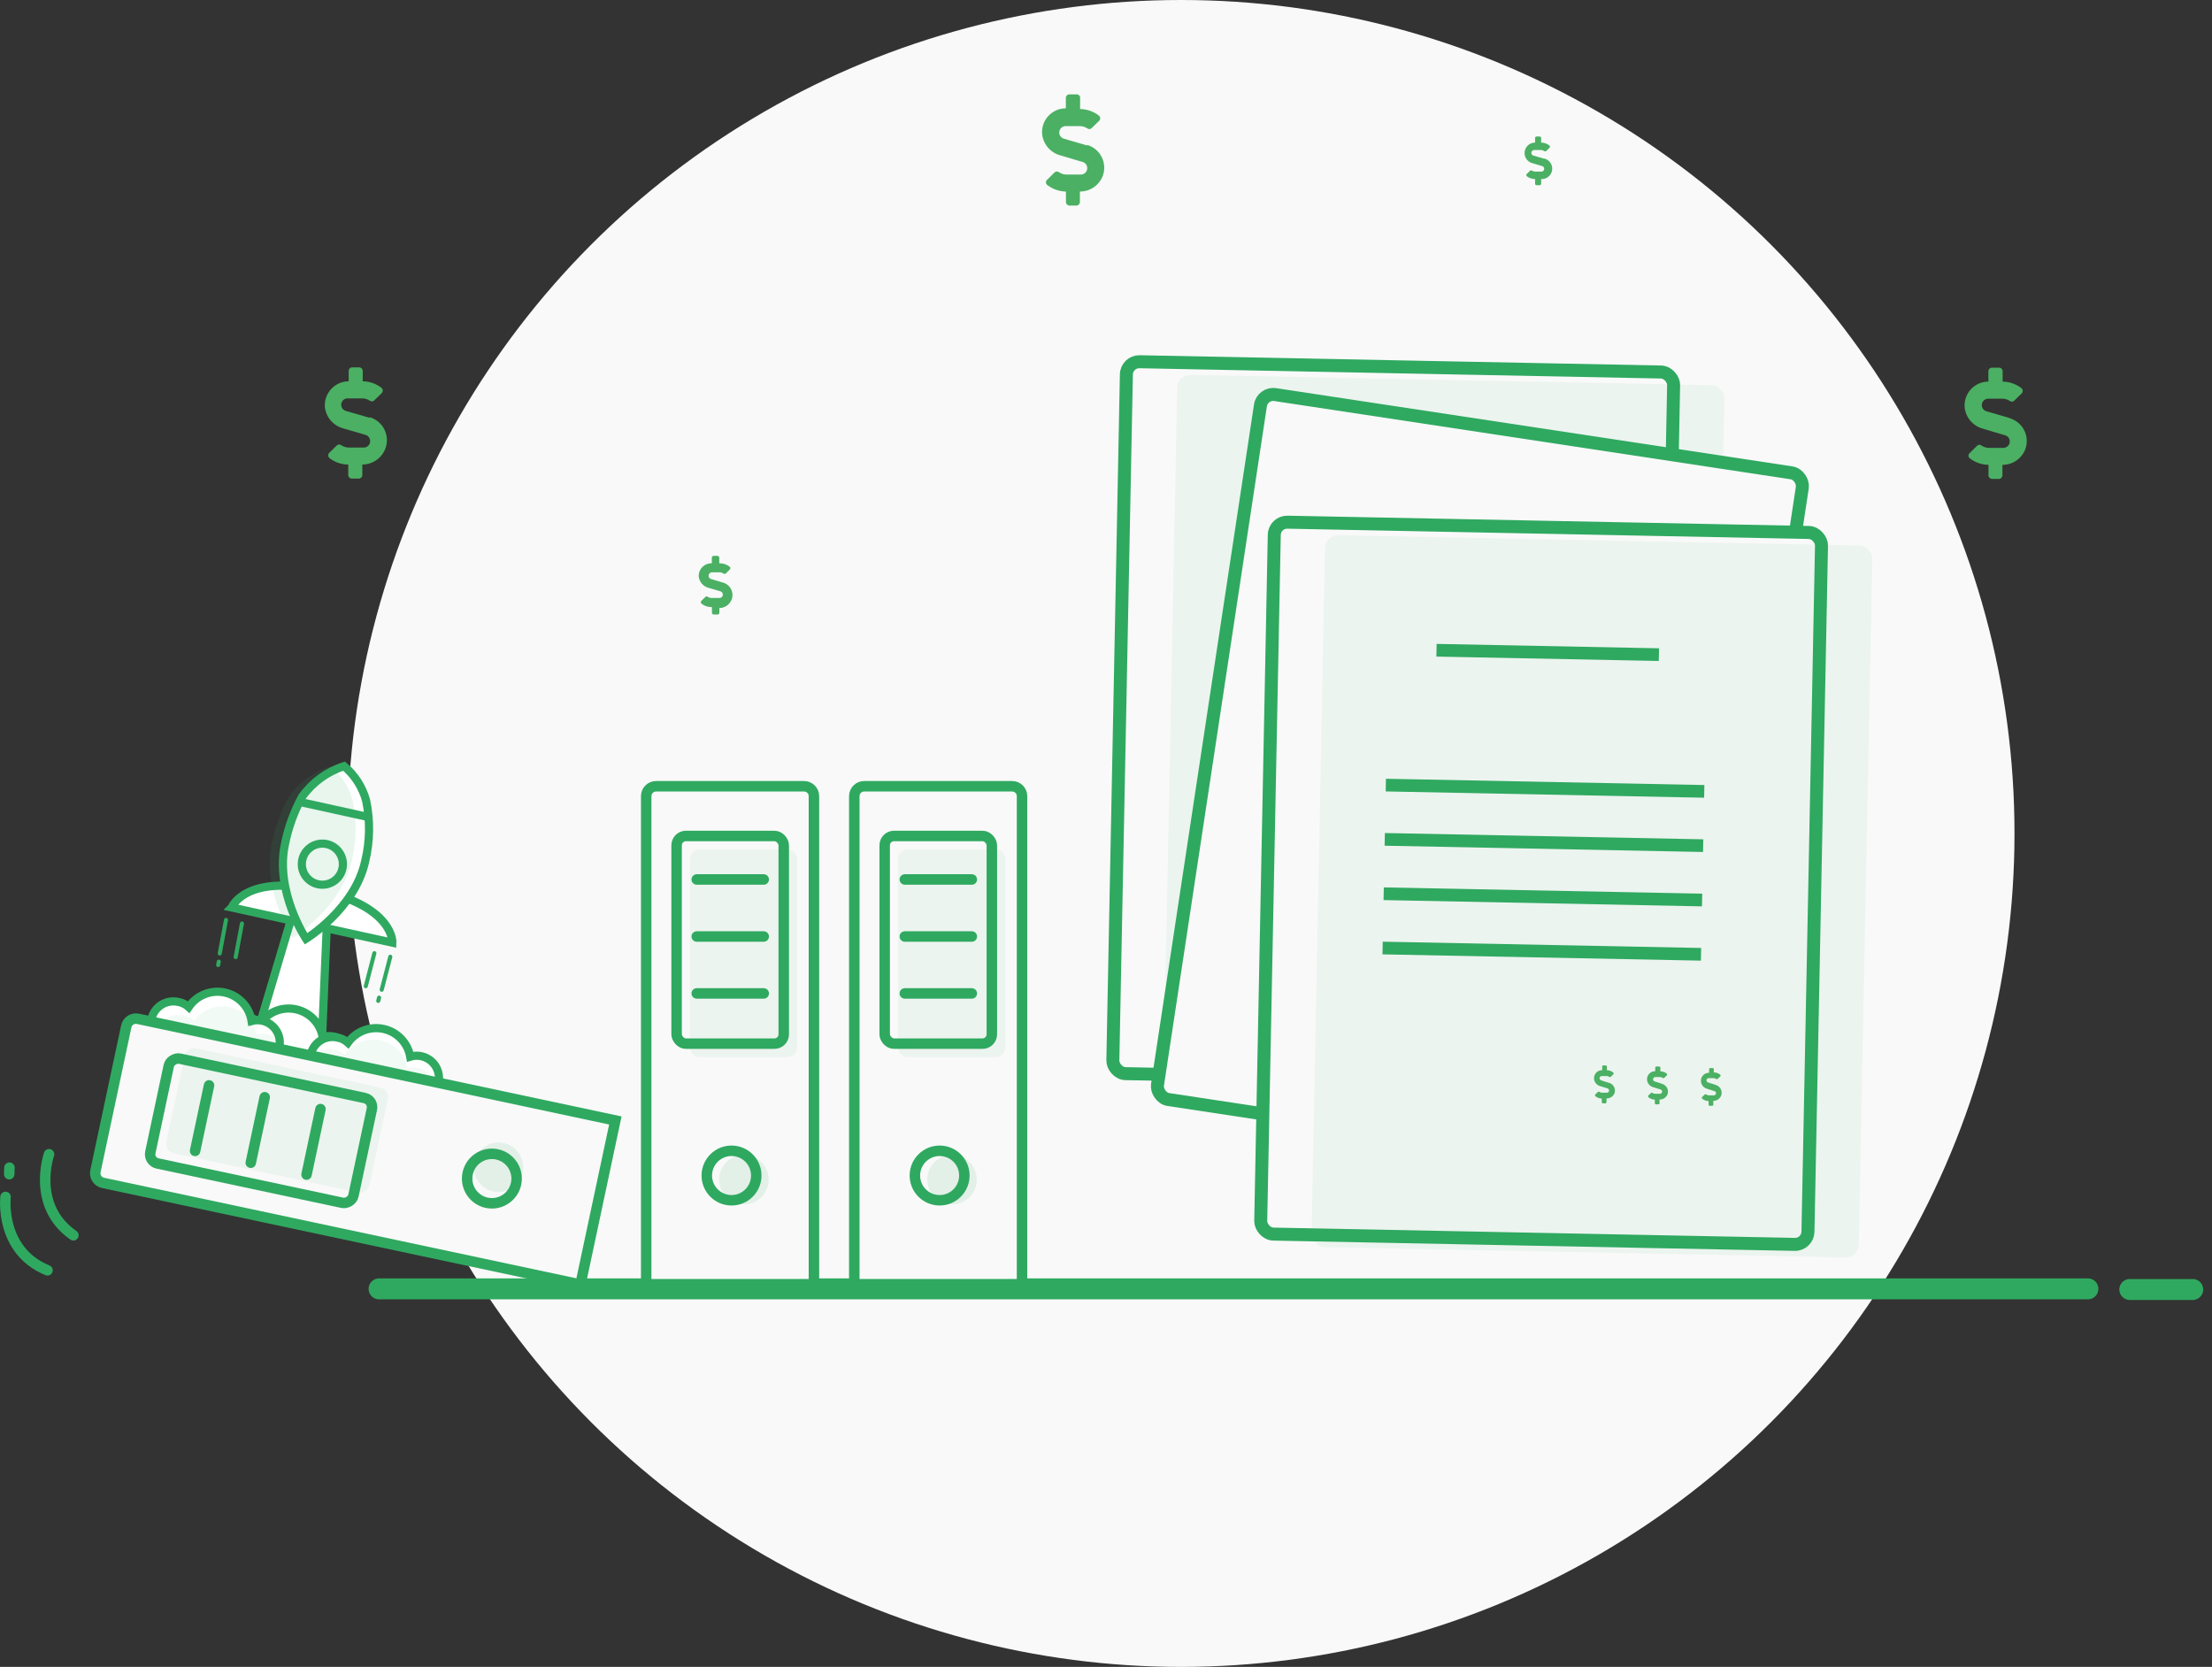 <svg xmlns="http://www.w3.org/2000/svg" width="211" height="159" viewBox="0 0 211 159">
    <rect x="0" y="0" width="211" height="159" fill="#333333" stroke="none"/>
    <g fill="none" fill-rule="evenodd">
        <g>
            <g>
                <g transform="translate(-115 -193) translate(20 193) translate(95)">
                    <circle cx="112.66" cy="79.5" r="79.5" fill="#F9F9F9" fill-rule="nonzero"/>
                    <path stroke="#2FA960" stroke-linecap="round" stroke-width="2" d="M36.16 122.94L199.16 122.94M203.16 123L209.16 123"/>
                    <path fill="#FFF" fill-rule="nonzero" stroke="#2FA960" stroke-linecap="round" stroke-width=".78" d="M27.93 87.13L24.62 98.26 30.69 99.62 31.19 87.93z"/>
                    <path fill="#FFF" fill-rule="nonzero" stroke="#2FA960" stroke-width=".78" d="M22.1 86.56l15.33 3.36s.18-3.41-6.94-5c-7.12-1.59-8.39 1.64-8.39 1.64z"/>
                    <path fill="#FFF" fill-rule="nonzero" stroke="#2FA960" stroke-width=".78" d="M34.83 82.17c-1 4.54-5.64 7.38-5.64 7.38s-3-4.52-2-9.06c.313-1.57.862-3.085 1.63-4.49.986-1.377 2.388-2.4 4-2.92 1.015.852 1.747 1.993 2.1 3.27.405 1.922.375 3.911-.09 5.82h0z"/>
                    <path stroke="#2FA960" stroke-width=".78" d="M28.61 76.5L35.2 77.95"/>
                    <circle cx="30.75" cy="82.43" r="1.96" stroke="#2FA960" stroke-width=".78"/>
                    <g fill="#2FA960" fill-rule="nonzero" opacity=".11">
                        <path d="M8.56 9.08c-1 4.54-5.63 7.38-5.63 7.38s-3-4.52-2-9.06c.318-1.539.864-3.022 1.62-4.4.99-1.376 2.39-2.402 4-2.93 1.009.86 1.737 2.002 2.09 3.28.4 1.892.373 3.85-.08 5.73z" transform="translate(25 73)"/>
                    </g>
                    <path stroke="#2FA960" stroke-linecap="round" stroke-width=".39" d="M21.56 87.75L20.96 90.95M23.08 88.09L22.48 91.29M20.87 91.73L20.81 92.05M37.23 91.26L36.41 94.41M35.71 90.92L34.89 94.07M36.16 95.16L36.08 95.47"/>
                    <path fill="#FFF" fill-rule="nonzero" stroke="#2FA960" stroke-linecap="round" stroke-width=".78" d="M33.35 101.81c.055-.118.095-.242.12-.37.171-.74-.064-1.516-.619-2.035-.554-.52-1.344-.704-2.071-.485-.234-1.31-1.23-2.35-2.528-2.64-1.297-.291-2.642.226-3.412 1.31-.268-.244-.596-.413-.95-.49-.554-.125-1.136-.025-1.616.279-.48.304-.82.786-.944 1.341-.01.13-.01.26 0 .39l12.02 2.7z"/>
                    <path fill="#FFF" fill-rule="nonzero" stroke="#2FA960" stroke-linecap="round" stroke-width=".78" d="M26.52 100.28c.05-.12.09-.243.12-.37.163-.729-.067-1.49-.608-2.006-.54-.516-1.311-.71-2.032-.514-.21-1.342-1.22-2.418-2.546-2.712-1.326-.294-2.697.254-3.454 1.382-.28-.255-.627-.425-1-.49-1.151-.255-2.291.47-2.55 1.62-.026.129-.043.259-.05.39l12.12 2.7zM41.7 103.68c.05-.12.09-.243.12-.37.171-.74-.064-1.516-.619-2.035-.554-.52-1.344-.704-2.071-.485-.234-1.31-1.23-2.35-2.528-2.64-1.297-.291-2.642.226-3.412 1.31-.28-.255-.627-.425-1-.49-.553-.125-1.133-.024-1.612.28-.479.304-.816.786-.938 1.34-.026.125-.043.252-.05.38l12.11 2.71z"/>
                    <path fill="#2FA960" fill-rule="nonzero" d="M41.48 103.23c-.386-1.053-1.526-1.623-2.6-1.3-.22-1.335-1.229-2.403-2.55-2.695-1.32-.293-2.687.248-3.45 1.365-.266-.246-.595-.416-.95-.49-.717-.174-1.473.034-2 .55l11.55 2.57zM27.06 100c-.386-1.053-1.526-1.623-2.6-1.3-.238-1.308-1.237-2.347-2.534-2.637-1.298-.29-2.643.225-3.416 1.307-.28-.255-.627-.425-1-.49-.717-.174-1.473.034-2 .55L27.06 100z" opacity=".06"/>
                    <path fill="#F9F9F9" fill-rule="nonzero" stroke="#2FA960" d="M26.763 86.007h14.1c.519 0 .94.42.94.94v46.56h-16v-46.56c0-.253.101-.495.282-.672.18-.177.425-.273.678-.268h0z" transform="rotate(-77.98 33.803 109.757)"/>
                    <circle cx="46.92" cy="112.42" r="2.36" stroke="#2FA960"/>
                    <circle cx="47.55" cy="111.34" r="2.36" fill="#2FA960" fill-rule="nonzero" opacity=".11"/>
                    <rect width="10.22" height="19.81" x="19.796" y="97.952" fill="#F9F9F9" fill-rule="nonzero" stroke="#2FA960" rx=".89" transform="rotate(-77.98 24.906 107.857)"/>
                    <rect width="10.22" height="19.81" x="21.314" y="96.971" fill="#2FA960" fill-rule="nonzero" opacity=".06" rx=".89" transform="rotate(-77.98 26.424 106.876)"/>
                    <path fill="#F9F9F9" fill-rule="nonzero" stroke="#2FA960" stroke-linecap="round" d="M18.61 109.78L19.94 103.53M23.92 110.91L25.25 104.66M29.24 112.04L30.57 105.79"/>
                    <path fill="#F9F9F9" fill-rule="nonzero" stroke="#2FA960" d="M62.6 75h14.1c.52 0 .94.42.94.94v46.56h-16V75.94c0-.253.102-.495.282-.672.181-.177.425-.273.678-.268z"/>
                    <circle cx="69.78" cy="112.13" r="2.36" stroke="#2FA960"/>
                    <circle cx="70.96" cy="112.52" r="2.36" fill="#2FA960" fill-rule="nonzero" opacity=".11"/>
                    <rect width="10.22" height="19.81" x="64.54" y="79.74" fill="#F9F9F9" fill-rule="nonzero" stroke="#2FA960" rx=".89"/>
                    <rect width="10.22" height="19.81" x="65.82" y="81.02" fill="#2FA960" fill-rule="nonzero" opacity=".06" rx=".89"/>
                    <path fill="#F9F9F9" fill-rule="nonzero" stroke="#2FA960" stroke-linecap="round" d="M66.46 83.89L72.85 83.89M66.46 89.33L72.85 89.33M66.46 94.76L72.85 94.76"/>
                    <path fill="#F9F9F9" fill-rule="nonzero" stroke="#2FA960" d="M82.45 75h14.1c.52 0 .94.42.94.94v46.56h-16V75.94c0-.253.102-.495.282-.672.181-.177.425-.273.678-.268h0z"/>
                    <circle cx="89.63" cy="112.13" r="2.36" stroke="#2FA960"/>
                    <circle cx="90.81" cy="112.52" r="2.36" fill="#2FA960" fill-rule="nonzero" opacity=".11"/>
                    <rect width="10.22" height="19.81" x="84.39" y="79.74" fill="#F9F9F9" fill-rule="nonzero" stroke="#2FA960" rx=".89"/>
                    <rect width="10.22" height="19.81" x="85.67" y="81.02" fill="#2FA960" fill-rule="nonzero" opacity=".06" rx=".89"/>
                    <path fill="#F9F9F9" fill-rule="nonzero" stroke="#2FA960" stroke-linecap="round" d="M86.31 83.89L92.7 83.89M86.31 89.33L92.7 89.33M86.31 94.76L92.7 94.76"/>
                    <path fill="#4BB063" fill-rule="nonzero" d="M103.72 13.88l-2.24-.65c-.26-.079-.439-.318-.44-.59 0-.337.273-.61.61-.61H103c.252-.001.5.072.71.21.115.098.285.098.4 0l.72-.7c.073-.065.115-.157.115-.255s-.042-.19-.115-.255c-.516-.4-1.147-.621-1.8-.63v-1c.021-.099-.004-.202-.068-.28-.064-.078-.16-.122-.262-.12h-.7c-.182 0-.33.148-.33.33v1c-.64 0-1.251.27-1.682.744-.43.475-.64 1.109-.578 1.746.115.96.805 1.753 1.74 2l2.12.63c.26.072.44.31.44.58.003.164-.06.321-.175.438-.115.116-.271.182-.435.182h-1.37c-.254.001-.501-.076-.71-.22-.119-.099-.291-.099-.41 0l-.72.71c-.076.06-.12.153-.12.25s.044.19.12.25c.513.398 1.14.62 1.79.63v1c0 .184.146.335.33.34h.67c.184-.005.33-.156.33-.34v-1c.974.004 1.847-.598 2.19-1.51.21-.588.167-1.237-.116-1.793-.284-.557-.785-.971-1.384-1.147l.02.06zM191.72 39.88l-2.24-.65c-.26-.079-.439-.318-.44-.59 0-.337.273-.61.61-.61H191c.252-.001.5.072.71.21.115.098.285.098.4 0l.72-.7c.073-.065.115-.157.115-.255s-.042-.19-.115-.255c-.516-.4-1.147-.621-1.8-.63v-1c0-.182-.148-.33-.33-.33h-.7c-.182 0-.33.148-.33.33v1c-.64 0-1.251.27-1.682.744-.43.475-.64 1.109-.578 1.746.115.96.805 1.753 1.74 2l2.12.63c.26.072.44.31.44.58.003.164-.06.321-.175.438-.115.116-.271.182-.435.182h-1.37c-.254.001-.501-.076-.71-.22-.119-.099-.291-.099-.41 0l-.72.71c-.076.06-.12.153-.12.25s.044.19.12.25c.513.398 1.14.62 1.79.63v1c0 .184.146.335.33.34h.67c.184-.005.33-.156.33-.34v-1c.974.004 1.847-.598 2.19-1.51.21-.588.167-1.237-.116-1.793-.284-.557-.785-.971-1.384-1.147l.02-.01zM147.27 15.13l-1-.29c-.118-.032-.2-.138-.2-.26.005-.147.123-.265.27-.27h.66c.11.002.219.037.31.1.052.044.128.044.18 0l.31-.31c.034-.027.053-.067.053-.11s-.02-.083-.053-.11c-.224-.18-.503-.279-.79-.28v-.43c0-.083-.067-.15-.15-.15h-.29c-.079.005-.14.07-.14.15v.43c-.282-.001-.55.116-.74.324-.191.207-.285.486-.26.766.04.426.345.78.76.88l.94.28c.117.047.186.168.167.292-.02.124-.122.219-.247.228h-.6c-.11.001-.218-.03-.31-.09-.052-.044-.128-.044-.18 0l-.32.31c-.03.028-.048.068-.048.11 0 .042.017.082.048.11.226.174.504.27.79.27v.44c0 .08.061.145.14.15h.29c.083 0 .15-.067.15-.15v-.44c.443.026.85-.243 1-.66.09-.258.071-.543-.053-.787-.125-.243-.344-.425-.607-.503h-.08zM69 55.58l-1.19-.35c-.147-.053-.237-.202-.216-.357.022-.155.15-.273.306-.283h.73c.136-.001.27.04.38.12.067.044.153.044.22 0l.38-.38c.039-.034.06-.083.06-.135 0-.052-.021-.1-.06-.135-.285-.223-.638-.34-1-.33v-.53c0-.1-.08-.18-.18-.18h-.36c-.095.005-.17.084-.17.18v.53c-.338-.012-.666.12-.904.36-.237.242-.363.572-.346.91.064.513.431.936.93 1.07l1.13.33c.143.04.241.171.24.32 0 .087-.035.17-.097.23s-.146.093-.233.09h-.73c-.135 0-.267-.038-.38-.11-.058-.057-.152-.057-.21 0l-.39.37c-.04.036-.062.087-.062.14 0 .053.023.104.062.14.285.222.639.338 1 .33v.53c0 .096.075.175.17.18h.36c.1 0 .18-.08.18-.18V58c.519-.006.982-.326 1.17-.81.12-.318.103-.671-.047-.976-.15-.305-.418-.534-.743-.634zM35.29 39.86L33 39.2c-.3-.078-.493-.369-.45-.676.044-.307.31-.532.62-.524h1.38c.256 0 .507.077.72.22.118.09.282.09.4 0l.73-.71c.07-.066.11-.158.11-.255s-.04-.189-.11-.255c-.516-.4-1.147-.621-1.8-.63v-1c-.005-.184-.156-.33-.34-.33h-.66c-.184 0-.335.146-.34.33v1c-.64.003-1.25.274-1.681.747-.431.473-.645 1.105-.589 1.743.125.96.816 1.749 1.75 2l2.13.62c.26.079.439.318.44.59.003.164-.06.321-.175.438-.115.116-.271.182-.435.182h-1.43c-.254.001-.501-.076-.71-.22-.119-.099-.291-.099-.41 0l-.73.71c-.07.066-.11.158-.11.255s.04.189.11.255c.514.401 1.148.62 1.8.62v1c0 .09.036.177.1.24.063.064.15.1.24.1h.66c.188 0 .34-.152.34-.34v-1c.977-.002 1.852-.607 2.2-1.52.226-.597.191-1.261-.096-1.832-.287-.57-.8-.994-1.414-1.168l.04.07z"/>
                    <rect width="52.21" height="67.92" x="106.794" y="34.988" fill="#F9F9F9" fill-rule="nonzero" stroke="#2FA960" stroke-width="1.24" rx="1.23" transform="rotate(1.13 132.9 68.948)"/>
                    <rect width="52.21" height="67.92" x="111.639" y="36.243" fill="#2FA960" fill-rule="nonzero" opacity=".06" rx="1.23" transform="rotate(1.13 137.744 70.203)"/>
                    <path fill="#2FA960" fill-rule="nonzero" d="M122.918 46.334H144.138V47.544H122.918z" transform="rotate(1.13 133.528 46.94)"/>
                    <path fill="#2FA960" fill-rule="nonzero" d="M118.093 59.277H148.473V60.487H118.093z" transform="rotate(1.13 133.283 59.882)"/>
                    <path fill="#2FA960" fill-rule="nonzero" d="M117.981 64.464H148.361V65.674H117.981z" transform="rotate(1.13 133.171 65.069)"/>
                    <path fill="#2FA960" fill-rule="nonzero" d="M117.879 69.641H148.259V70.851H117.879z" transform="rotate(1.13 133.069 70.246)"/>
                    <path fill="#2FA960" fill-rule="nonzero" d="M117.777 74.818H148.157V76.028H117.777z" transform="rotate(1.13 132.967 75.423)"/>
                    <path fill="#4BB063" fill-rule="nonzero" d="M139.38 88l-.76-.24c-.09-.028-.149-.116-.14-.21 0-.055.022-.107.062-.145.04-.038.093-.058.148-.055h.47c.086.002.17.03.24.08.037.032.093.032.13 0l.26-.24c.023-.023.035-.053.035-.085 0-.032-.012-.062-.035-.085-.173-.14-.388-.216-.61-.22v-.34c.003-.03-.008-.061-.028-.084-.021-.023-.051-.036-.082-.036h-.23c-.06.004-.11.05-.12.11v.34c-.217-.006-.426.08-.576.235-.15.157-.228.369-.214.585.037.328.265.603.58.7l.72.22c.088.033.148.116.15.21-.01.114-.106.2-.22.2h-.46c-.086 0-.17-.029-.24-.08-.042-.03-.098-.03-.14 0l-.25.24c-.025.02-.04.052-.04.085 0 .033.015.064.04.085.17.14.38.221.6.23v.34c0 .06.05.11.11.11h.22c.032 0 .062-.013.085-.035.022-.023.035-.053.035-.085v-.34c.327.008.626-.187.75-.49.073-.197.061-.416-.031-.605-.093-.189-.258-.331-.459-.395zM144.48 88.09l-.76-.24c-.089-.024-.148-.108-.14-.2 0-.116.094-.21.21-.21h.47c.086.002.17.03.24.08.037.032.093.032.13 0l.25-.24c.03-.018.047-.05.047-.085s-.018-.067-.047-.085c-.168-.141-.38-.219-.6-.22v-.34c0-.066-.054-.12-.12-.12h-.22c-.063 0-.115.048-.12.11v.34c-.218-.003-.427.085-.577.242-.15.158-.227.37-.213.588.04.324.268.594.58.69l.72.23c.09.023.153.106.15.2-.01.114-.106.2-.22.2h-.46c-.086 0-.17-.029-.24-.08-.04-.034-.1-.034-.14 0l-.25.23c-.025.02-.04.052-.04.085 0 .033.015.064.04.085.17.14.38.221.6.23v.34c0 .06.05.11.11.11h.22c.03.003.061-.008.084-.028.023-.021.036-.051.036-.082v-.35c.331.012.634-.183.76-.49.073-.197.061-.416-.031-.605-.093-.189-.258-.331-.459-.395l-.01.01zM149.58 88.19l-.76-.24c-.089-.026-.15-.108-.15-.2.005-.118.102-.21.22-.21h.46c.086 0 .17.029.24.08.042.03.098.03.14 0l.25-.24c.025-.02.04-.052.04-.085 0-.033-.015-.064-.04-.085-.168-.141-.38-.219-.6-.22v-.34c.003-.03-.008-.061-.028-.084-.021-.023-.051-.036-.082-.036H149c-.063 0-.115.048-.12.11V87c-.218-.003-.427.085-.577.242-.15.158-.227.37-.213.588.036.326.265.599.58.69l.72.23c.089.024.148.108.14.2 0 .055-.022.107-.062.145-.04.038-.093.058-.148.055h-.47c-.086-.002-.17-.03-.24-.08-.017-.018-.04-.028-.065-.028s-.048.01-.065.028l-.25.23c-.025.02-.04.052-.04.085 0 .033.015.064.04.085.17.14.38.221.6.23v.3c-.003.03.007.06.029.081.021.022.051.032.081.029h.22c.063 0 .115-.048.12-.11v-.3c.333.008.635-.191.76-.5.07-.198.057-.415-.035-.603s-.256-.331-.455-.397l.03-.01z"/>
                    <rect width="52.278" height="68.008" x="115.027" y="40.986" fill="#F9F9F9" fill-rule="nonzero" stroke="#2FA960" stroke-width="1.242" rx="1.23" transform="rotate(8.616 141.166 74.99)"/>
                    <path fill="#2FA960" fill-rule="nonzero" d="M133.919 52.429H155.139V53.639H133.919z" transform="rotate(8.58 144.529 53.034)"/>
                    <path fill="#2FA960" fill-rule="nonzero" d="M127.409 65.248H157.789V66.458H127.409z" transform="rotate(8.58 142.6 65.853)"/>
                    <path fill="#2FA960" fill-rule="nonzero" d="M126.644 70.365H157.024V71.575H126.644z" transform="rotate(8.58 141.834 70.97)"/>
                    <path fill="#2FA960" fill-rule="nonzero" d="M125.879 75.483H156.259V76.693H125.879z" transform="rotate(8.58 141.069 76.088)"/>
                    <path fill="#2FA960" fill-rule="nonzero" d="M125.092 80.609H155.472V81.819H125.092z" transform="rotate(8.58 140.282 81.214)"/>
                    <path fill="#4BB063" fill-rule="nonzero" d="M145 94.51l-.72-.34c-.082-.041-.13-.129-.12-.22.02-.113.127-.188.24-.17l.46.07c.087.01.168.048.23.11.042.03.098.03.14 0l.28-.2c.023-.023.035-.053.035-.085 0-.032-.012-.062-.035-.085-.152-.16-.352-.266-.57-.3v-.34c.006-.063-.038-.12-.1-.13h-.22c-.03-.006-.063.002-.087.02-.025.02-.04.049-.043.08l-.05.33c-.215-.031-.433.029-.602.166-.17.136-.274.337-.288.554-.001.328.19.626.49.76l.68.32c.083.05.122.15.093.242-.028.093-.116.154-.213.148l-.46-.07c-.086-.014-.166-.052-.23-.11-.042-.03-.098-.03-.14 0l-.27.2c-.025.02-.04.052-.04.085 0 .033.015.064.04.085.152.16.352.266.57.3v.34c-.006.063.038.12.1.13h.22c.03.006.063-.002.087-.02.025-.02.04-.049.043-.08l.05-.33c.33.045.653-.113.82-.4.099-.187.117-.407.048-.608-.068-.2-.215-.364-.408-.452H145zM150.05 95.27l-.72-.34c-.082-.041-.13-.129-.12-.22.02-.113.127-.188.24-.17l.46.07c.087.01.168.048.23.11.042.03.098.03.14 0l.28-.2c.023-.023.035-.053.035-.085 0-.032-.012-.062-.035-.085-.152-.16-.352-.266-.57-.3l.05-.34c.006-.03-.002-.06-.021-.084-.02-.023-.049-.037-.079-.036h-.22c-.063-.006-.12.038-.13.1v.33c-.215-.034-.434.025-.602.162-.168.138-.27.34-.278.558-.014.329.177.631.48.76l.68.32c.108.03.17.142.14.25-.03.108-.142.17-.25.14l-.47-.07c-.11-.008-.214-.058-.29-.14-.04-.034-.1-.034-.14 0l-.28.2c-.025.02-.04.052-.04.085 0 .033.015.064.04.085.152.16.352.266.57.3l-.05.34c-.006.03 0 .06.017.084.017.025.044.041.073.046h.23c.028.006.057 0 .08-.018.023-.017.038-.043.04-.072l.05-.34c.33.045.653-.113.82-.4.099-.187.117-.407.048-.608-.068-.2-.215-.364-.408-.452v.02zM155.09 96l-.72-.34c-.083-.05-.122-.15-.093-.242.028-.093.116-.154.213-.148l.47.07c.083.012.16.05.22.11.042.03.098.03.14 0l.28-.2c.025-.02.04-.052.04-.085 0-.033-.015-.064-.04-.085-.152-.16-.352-.266-.57-.3l.05-.33c.006-.03 0-.06-.017-.084-.017-.025-.044-.041-.073-.046h-.23c-.03-.003-.058.006-.08.025-.023.019-.037.046-.04.075l-.06.33c-.216-.034-.436.024-.605.162-.17.137-.274.34-.285.558-.01.328.18.629.48.76l.69.32c.082.041.13.129.12.22-.024.111-.126.188-.24.18l-.46-.07c-.084-.018-.163-.056-.23-.11-.04-.034-.1-.034-.14 0l-.28.2c-.025.02-.04.052-.04.085 0 .033.015.064.04.085.152.16.352.266.57.3l-.05.34c-.006.03 0 .06.017.084.017.025.044.041.073.046h.23c.03.006.06 0 .084-.017.025-.017.041-.044.046-.073v-.34c.327.05.65-.11.81-.4.099-.187.117-.407.048-.608-.068-.2-.215-.364-.408-.452l.04-.02z"/>
                    <rect width="52.21" height="67.92" x="120.9" y="50.293" fill="#F9F9F9" fill-rule="nonzero" stroke="#2FA960" stroke-width="1.24" rx="1.23" transform="rotate(1.13 147.005 84.253)"/>
                    <rect width="52.21" height="67.92" x="125.744" y="51.538" fill="#2FA960" fill-rule="nonzero" opacity=".06" rx="1.23" transform="rotate(1.13 151.85 85.498)"/>
                    <path fill="#2FA960" fill-rule="nonzero" d="M137.024 61.629H158.244V62.839H137.024z" transform="rotate(1.13 147.634 62.234)"/>
                    <path fill="#2FA960" fill-rule="nonzero" d="M132.189 74.582H162.569V75.792H132.189z" transform="rotate(1.13 147.379 75.187)"/>
                    <path fill="#2FA960" fill-rule="nonzero" d="M132.086 79.759H162.466V80.969H132.086z" transform="rotate(1.13 147.276 80.364)"/>
                    <path fill="#2FA960" fill-rule="nonzero" d="M131.984 84.946H162.364V86.156H131.984z" transform="rotate(1.13 147.174 85.55)"/>
                    <path fill="#2FA960" fill-rule="nonzero" d="M131.882 90.123H162.262V91.333H131.882z" transform="rotate(1.13 147.072 90.728)"/>
                    <path fill="#4BB063" fill-rule="nonzero" d="M153.48 103.29l-.75-.24c-.09-.03-.15-.115-.15-.21.005-.112.098-.2.21-.2h.47c.086 0 .17.029.24.08.042.03.098.03.14 0l.25-.24c.023-.023.035-.053.035-.085 0-.032-.012-.062-.035-.085-.172-.143-.387-.224-.61-.23v-.33c.003-.03-.008-.061-.028-.084-.021-.023-.051-.036-.082-.036h-.23c-.03-.003-.06.007-.081.029-.022.021-.032.051-.029.081v.34c-.215-.003-.421.083-.57.24-.148.155-.224.366-.21.58.03.331.26.61.58.7l.72.22c.084.036.14.118.14.21-.005.112-.098.2-.21.2h-.47c-.086 0-.17-.029-.24-.08-.042-.03-.098-.03-.14 0l-.25.24c-.023.023-.035.053-.035.085 0 .032.012.062.035.085.172.143.387.224.61.23v.34c0 .06.05.11.11.11h.23c.031 0 .06-.013.082-.036.02-.023.03-.053.028-.084v-.34c.33.006.63-.187.76-.49.072-.199.06-.418-.035-.608-.094-.189-.263-.33-.465-.392h-.02zM158.58 103.39l-.76-.24c-.086-.034-.142-.118-.14-.21.005-.112.098-.2.21-.2h.47c.086 0 .17.029.24.08.042.03.098.03.14 0l.25-.24c.023-.023.035-.053.035-.085 0-.032-.012-.062-.035-.085-.173-.14-.388-.216-.61-.22v-.34c.003-.03-.008-.061-.028-.084-.021-.023-.051-.036-.082-.036H158c-.06 0-.11.05-.11.11v.34c-.218-.007-.428.08-.577.24-.15.158-.223.373-.203.59.032.325.257.598.57.69l.72.22c.088.033.148.116.15.21-.005.112-.098.2-.21.2h-.47c-.086 0-.17-.029-.24-.08-.042-.03-.098-.03-.14 0l-.25.24c-.023.023-.035.053-.035.085 0 .032.012.062.035.085.172.143.387.224.61.23v.34c0 .06.05.11.11.11h.23c.031 0 .06-.013.082-.036.02-.023.03-.053.028-.084v-.34c.33.01.632-.185.76-.49.072-.199.06-.418-.035-.608-.094-.189-.263-.33-.465-.392h.02zM163.68 103.49l-.76-.24c-.083-.032-.138-.111-.14-.2 0-.116.094-.21.21-.21h.47c.086.002.17.03.24.08.042.03.098.03.14 0l.25-.24c.023-.023.035-.053.035-.085 0-.032-.012-.062-.035-.085-.173-.14-.388-.216-.61-.22V102c.003-.03-.008-.061-.028-.084-.021-.023-.051-.036-.082-.036h-.23c-.06 0-.11.05-.11.11v.34c-.218-.007-.428.08-.577.24-.15.158-.223.373-.203.59.032.325.257.598.57.69l.72.23c.09.023.153.106.15.2-.005.112-.098.2-.21.2H163c-.086 0-.17-.029-.24-.08-.04-.034-.1-.034-.14 0l-.25.23c-.025.02-.04.052-.04.085 0 .033.015.064.04.085.172.143.387.224.61.23v.34c0 .06.05.11.11.11h.23c.06 0 .11-.05.11-.11V105c.33.01.631-.191.75-.5.073-.197.061-.416-.031-.605-.093-.189-.258-.331-.459-.395l-.01-.01z"/>
                    <path stroke="#2FA960" stroke-linecap="round" d="M.53 114.17s-.61 5.11 4 7M.9 111.38L.88 112M4.68 110.1S2.94 115 7 117.83"/>
                </g>
            </g>
        </g>
    </g>
</svg>
